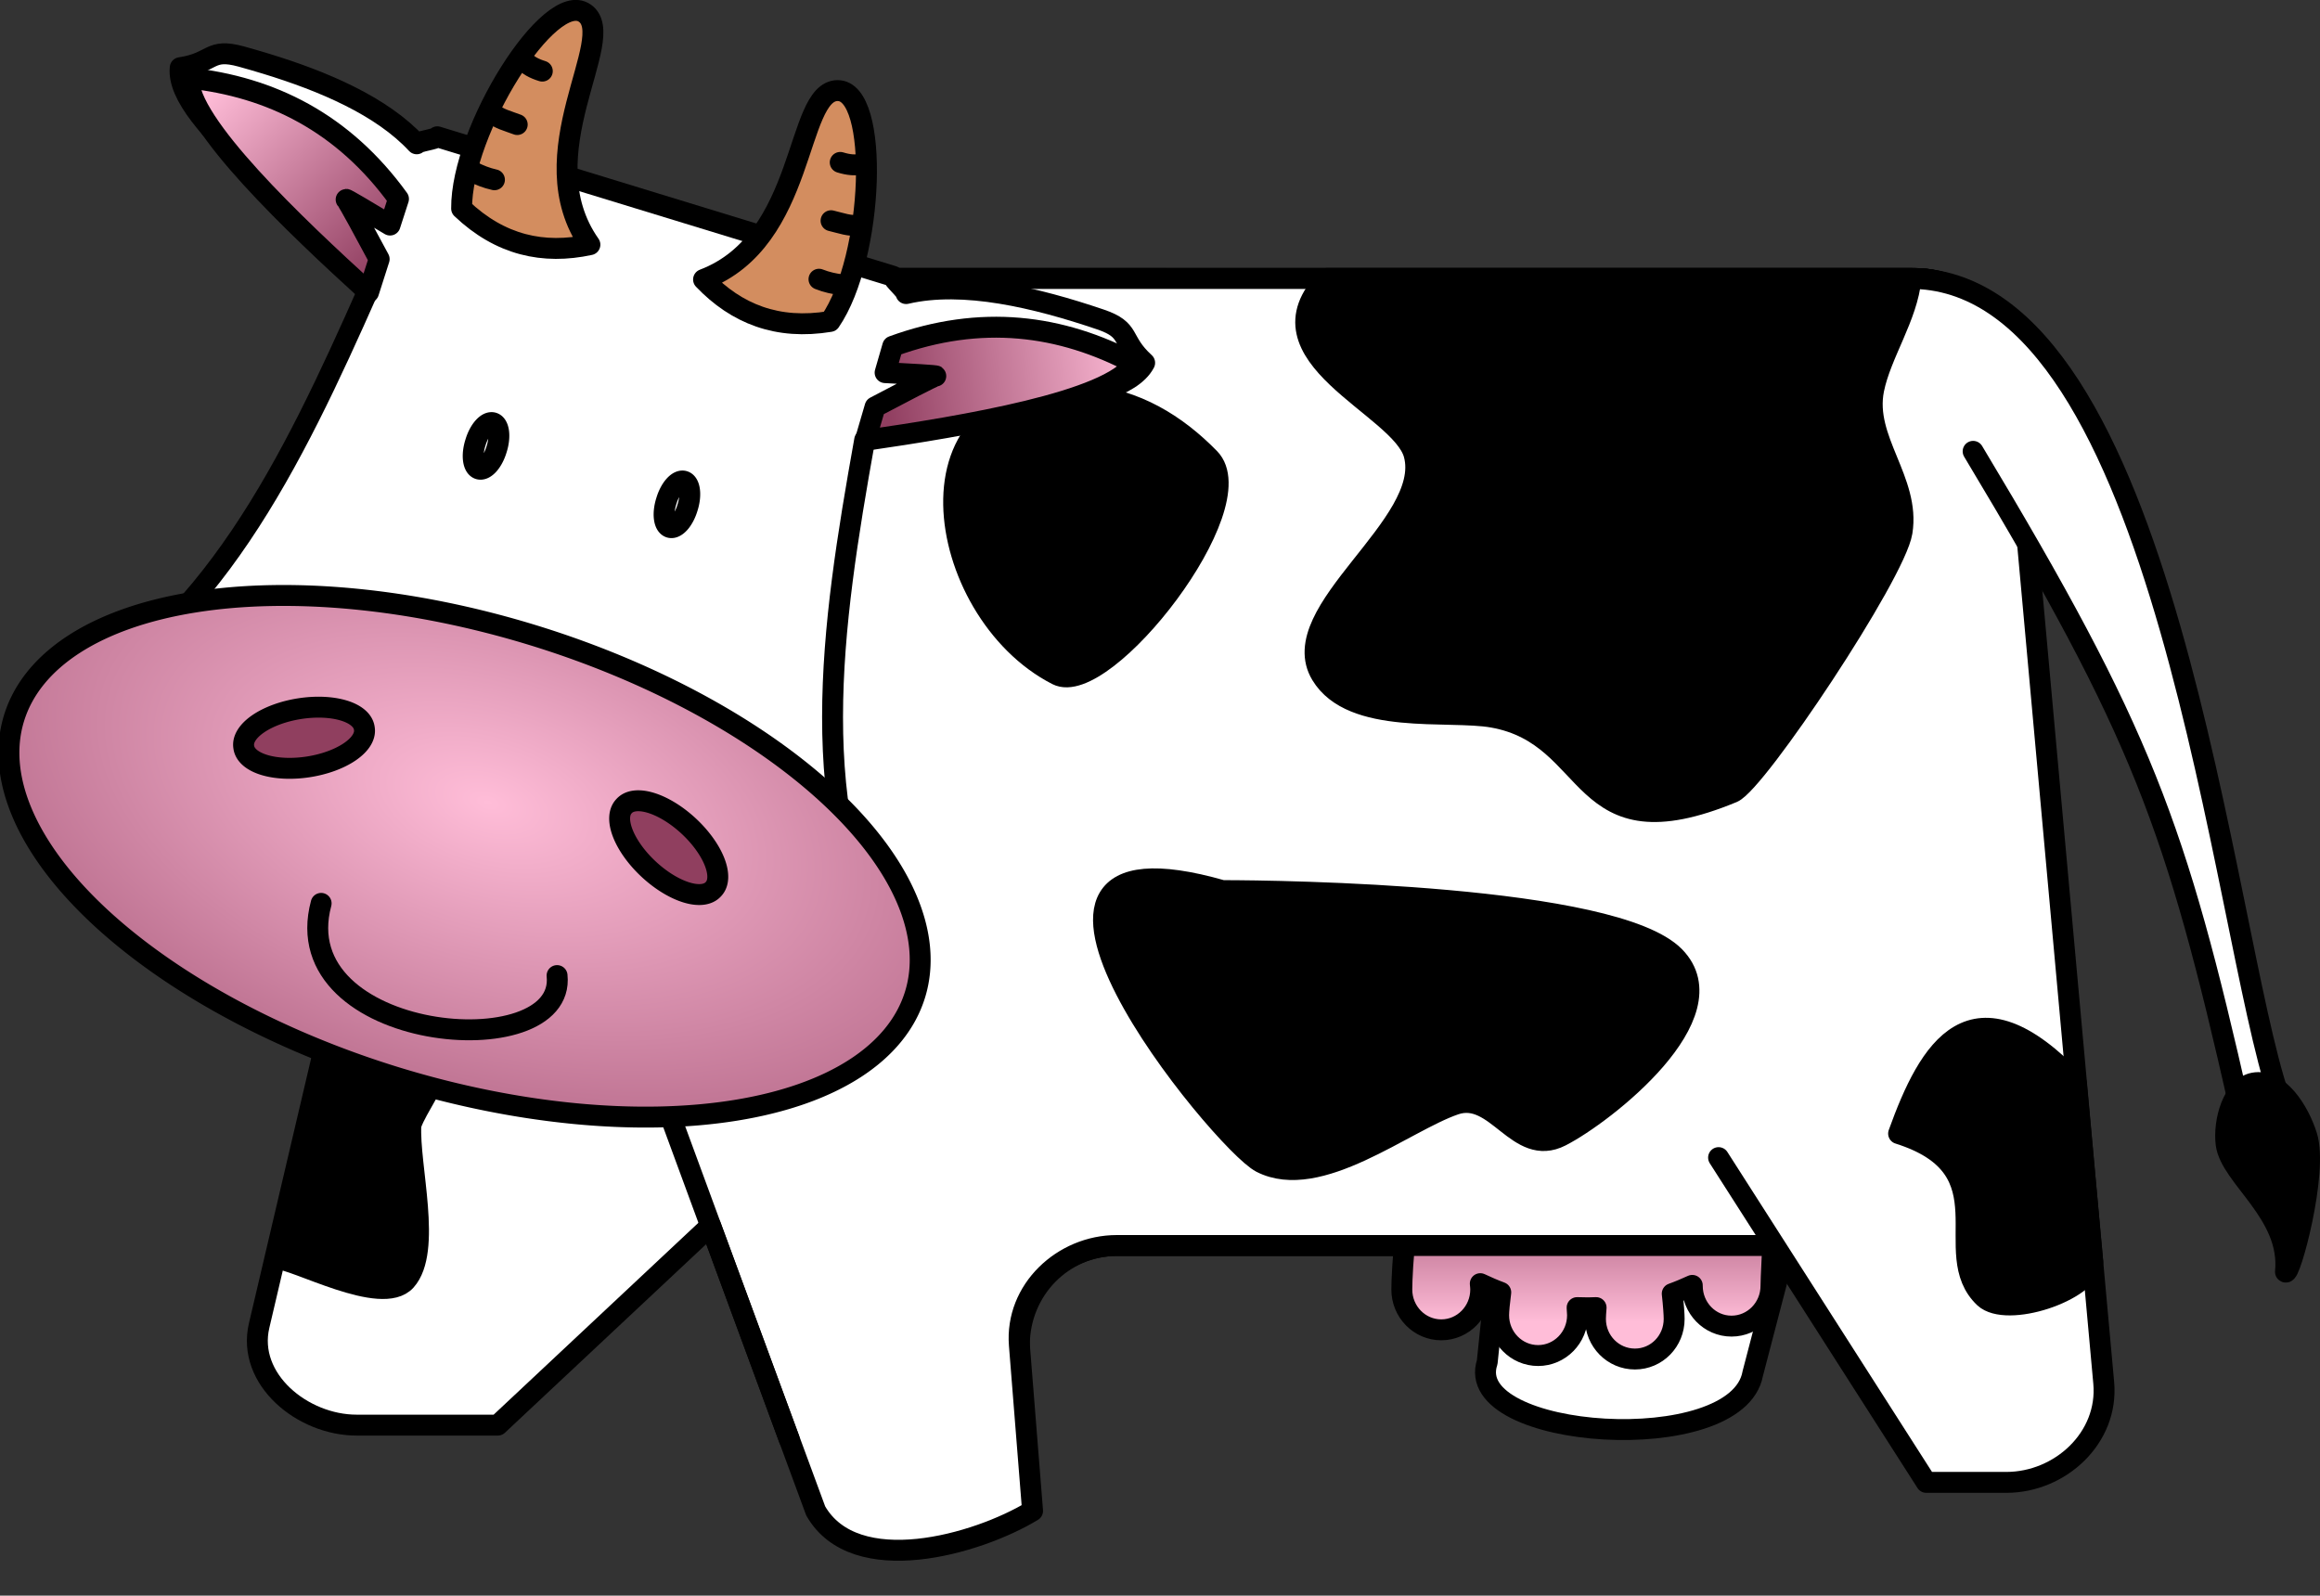 <?xml version="1.0" encoding="UTF-8"?>
<svg viewBox="0 0 332.751 228.882" xmlns="http://www.w3.org/2000/svg" xmlns:xlink="http://www.w3.org/1999/xlink">
 <rect x="0" y="0" width="332.751" height="228.882" fill="#333333" stroke="none"/>
 <defs>
  <linearGradient id="a">
   <stop stop-color="#ffbdd8" offset="0"/>
   <stop stop-color="#913f61" offset="1"/>
  </linearGradient>
  <linearGradient id="e" x1="214" x2="239.06" y1="424.43" y2="449.49" gradientUnits="userSpaceOnUse" xlink:href="#a"/>
  <linearGradient id="d" x1="348.08" x2="311.49" y1="461.22" y2="466.31" gradientUnits="userSpaceOnUse" xlink:href="#a"/>
  <linearGradient id="c" x2="0" y1="600.46" y2="577.81" gradientUnits="userSpaceOnUse" xlink:href="#a"/>
  <radialGradient id="b" cx="266.99" cy="532.78" r="69.094" gradientTransform="matrix(1.893 -.023 .012 1.03 -244.45 -10.147)" gradientUnits="userSpaceOnUse" xlink:href="#a"/>
 </defs>
 <g transform="translate(-184.69 -410.84)" stroke="#000" stroke-linecap="round" stroke-linejoin="round" stroke-width="3">
  <path d="m267.73 450.79c-7.747 0-13.978 6.397-13.978 14.312l39.091 135.43 6.943 16.812h31.107v-13.562c0-7.915 6.231-14.281 13.978-14.281h46.096c7.747 0 10.834-20.218 9.891-11.06l-2.861 27.791c-3.718 11.144 35.878 13.891 38.086 1.635l37.256-142.76c-2.03-7.65-6.231-14.312-13.978-14.312z" fill="#fff"/>
  <path d="m412.48 522.78c-20.449 0-37.041 16.952-37.041 37.844 0 10.462 4.171 19.933 10.889 26.781-0.421 3.614-0.581 7.084-0.581 8.406 0 3.192 2.535 5.781 5.659 5.781s5.659-2.59 5.659-5.781c0-0.218-0.025-0.517-0.061-0.844 0.957 0.451 1.937 0.882 2.936 1.25-0.189 1.443-0.306 2.691-0.306 3.281 0 3.192 2.535 5.781 5.659 5.781s5.659-2.59 5.659-5.781c0-0.233-0.04-0.708-0.061-1.094 0.53 0.023 1.055 0.031 1.591 0.031 0.381 0 0.753-0.02 1.132-0.031-0.055 0.665-0.092 1.285-0.092 1.625 0 3.192 2.535 5.75 5.659 5.75s5.628-2.558 5.628-5.75c0-0.627-0.094-2.015-0.275-3.625 0.98-0.345 1.934-0.763 2.875-1.188-3.1e-4 0.017 0 0.047 0 0.062 0 3.192 2.504 5.781 5.628 5.781s5.659-2.59 5.659-5.781c0-1.19 0.223-4.554 0.336-8.312 6.479-6.812 10.461-16.095 10.461-26.344 0-20.891-16.562-37.844-37.011-37.844z" fill="url(#c)"/>
  <path d="m473.34 465.1c-0.066-7.915-6.231-14.312-13.978-14.312h-191.63c-7.747 0-12.17 6.607-13.978 14.312l-31.897 135.88c-1.809 7.706 6.231 14.281 13.978 14.281h20.249l30.52-28.601 15.077 40.903c5.633 9.837 23.153 4.829 31.107 0l-1.893-23.785c-0.628-7.89 6.231-14.281 13.978-14.281h104.63" fill="#fff"/>
  <path d="m431.18 576.89 29.793 46.585h11.47c7.747 0 14.694-6.399 13.978-14.281l-13.079-144.09c-0.716-7.883-6.231-14.312-13.978-14.312h-191.63" fill="#fff"/>
  <path d="m467.69 475.58c24.301 40.455 29.051 53.625 38.191 93.952 1.748 7.711 5.7 6.54 5.7-1.375-8.175-23.858-16.128-116.25-52.218-117.37h-191.63" fill="#fff"/>
  <path d="m507.94 566.19c-2.995 0.56-4.361 5.494-3.966 8.723 0.583 4.774 9.338 9.991 8.516 18.372 0.594 0.81 4.706-14.243 3.069-19.47-1.146-3.66-4.08-8.286-7.619-7.624z"/>
  <path d="m297.88 617.27-22.359-60.755"/>
  <path d="m375.06 450.78c-10.963 11.154 10.575 18.269 12.449 25.25 2.72 10.131-18.79 22.515-13.306 31.594 4.416 7.31 18.207 4.961 24.592 6.094 15.08 2.674 11.664 20.195 34.411 10.781 3.396-1.405 23.301-31.229 24.286-37.344 1.189-7.381-5.519-13.232-4.068-20.438 1.029-5.11 4.841-10.456 5.353-15.938h-83.718z"/>
  <path d="m340.38 467.5c-27.202-2.443-21.86 31.048-4.076 40.132 6.809 3.478 28.48-24.286 21.864-31.046-4.797-4.901-10.583-8.439-17.788-9.087z"/>
  <path d="m360.02 538.59c-38.792-11.102-0.07 36.121 5.559 38.996 8.264 4.221 20.556-5.865 27.793-8.329 5.967-2.032 8.97 7.723 15.194 4.543 6.242-3.188 24.45-17.424 16.305-25.745-8.66-8.848-56.448-9.465-64.851-9.465z"/>
  <path d="m232.48 556.25-8.162 35.147c2.625-0.058 15.14 6.96 18.57 3.127 3.823-4.274 0.406-16.477 0.731-22.324 1.978-5.626 11.191-12.138-11.139-15.95z"/>
  <path d="m457 573.44c16.102 5.082 5.52 17.122 12.318 23.544 3.191 2.937 14.82-0.853 15.54-5.076l-2.369-25.696c-14.956-15.84-21.147-4.843-25.489 7.229z"/>
 </g>
 <g transform="translate(-184.69 -410.84)">
  <path d="m222.81 419.97c-1.18-0.359-2.345-0.702-3.511-1.021-4.656-1.274-3.943 0.887-8.758 1.599-0.878 7.825 19.529 21.183 27.078 31.652-11.078 25.018-22.764 49.362-45.863 60.901l120.87 36.995c-12.684-22.491-8.742-49.206-3.919-76.138 12.116-4.451 36.503-4.098 40.156-11.074-3.591-3.286-1.791-4.677-6.362-6.227-9.162-3.107-19.621-5.628-27.853-3.707 0.06-0.392-1.944-2.096-1.886-2.488l-65.351-20.002c-0.171 0.357-2.785 0.648-2.955 1.007-5.029-5.425-13.389-8.98-21.645-11.497z" fill="#fff" stroke="#000" stroke-linecap="round" stroke-linejoin="round" stroke-width="3"/>
  <path transform="matrix(.956 .293 -.293 .956 156.27 -48.933)" d="m248.91 472.04a1.591 3.38 0 1 1 -3.181 0 1.591 3.38 0 1 1 3.181 0z" fill="none" stroke="#000" stroke-linecap="round" stroke-linejoin="round" stroke-width="3"/>
  <path transform="matrix(.956 .293 -.293 .956 183.65 -40.554)" d="m248.91 472.04a1.591 3.38 0 1 1 -3.181 0 1.591 3.38 0 1 1 3.181 0z" fill="none" stroke="#000" stroke-linecap="round" stroke-linejoin="round" stroke-width="3"/>
  <path transform="matrix(.956 .293 -.293 .956 155.1 -61.423)" d="m334 540.83a67.594 33.201 0 1 1 -135.19 0 67.594 33.201 0 1 1 135.19 0z" fill="url(#b)" stroke="#000" stroke-linejoin="round" stroke-width="3"/>
  <g fill="#903f5f" stroke="#000" stroke-linecap="round" stroke-linejoin="round" stroke-width="3">
   <path transform="matrix(.732 .681 -.681 .732 344.66 -133.48)" d="m415.51 531.29a8.748 4.175 0 1 1 -17.495 0 8.748 4.175 0 1 1 17.495 0z"/>
   <path transform="matrix(-.988 .155 .155 .988 547.83 -71.299)" d="m415.51 531.29a8.748 4.175 0 1 1 -17.495 0 8.748 4.175 0 1 1 17.495 0z"/>
  </g>
  <path d="m230.75 540.42c-5.364 19.981 35.231 23.487 33.838 10.357" fill="none" stroke="#000" stroke-linecap="round" stroke-linejoin="round" stroke-width="3"/>
  <path d="m211.76 422.03c-0.234 6.496 15.338 21.223 25.79 30.737l1.523-4.763c-1.998-3.726-4.432-8.25-4.739-8.542-0.322-0.307 3.42 1.93 6.298 3.66l1.212-3.747c-7.91-10.924-18.273-16.074-30.084-17.346z" fill="url(#e)" stroke="#000" stroke-linecap="round" stroke-linejoin="round" stroke-width="3"/>
  <path d="m347.37 462.97c-3.442 5.514-24.589 9.003-38.576 11.037l1.404-4.799c3.741-1.969 8.29-4.356 8.708-4.426 0.439-0.074-3.914-0.315-7.268-0.492l1.093-3.783c12.669-4.625 24.139-3.093 34.639 2.465z" fill="url(#d)" stroke="#000" stroke-linecap="round" stroke-linejoin="round" stroke-width="3"/>
  <g transform="matrix(.956 .293 -.293 .956 157.36 -61.565)">
   <use transform="matrix(-1 0 0 1 528.58 0)" width="744.094" height="1052.362" xlink:href="#f"/>
   <g id="f">
    <path d="m245.34 420.93c-5.817-1.881-12.044 21.319-8.687 31.978 6.838 3.408 13.161 2.896 19.112-0.438-12.551-9.751-4.607-29.659-10.425-31.54z" fill="#d38d5f" stroke="#000" stroke-linecap="round" stroke-linejoin="round" stroke-width="3"/>
    <path d="m238.68 429.8c0.941 0.698 2.093 0.866 3.262 0.866" fill="#ffbdd8" stroke="#000" stroke-linecap="round" stroke-linejoin="round" stroke-width="3"/>
    <path d="m236.62 438.45c1.29 0.615 2.746 0.501 4.128 0.599" fill="#ffbdd8" stroke="#000" stroke-linecap="round" stroke-linejoin="round" stroke-width="3"/>
    <path d="m236.55 447.38c1.083 0.198 2.242 0.296 3.395 0.2" fill="#ffbdd8" stroke="#000" stroke-linecap="round" stroke-linejoin="round" stroke-width="3"/>
   </g>
  </g>
 </g>
</svg>
